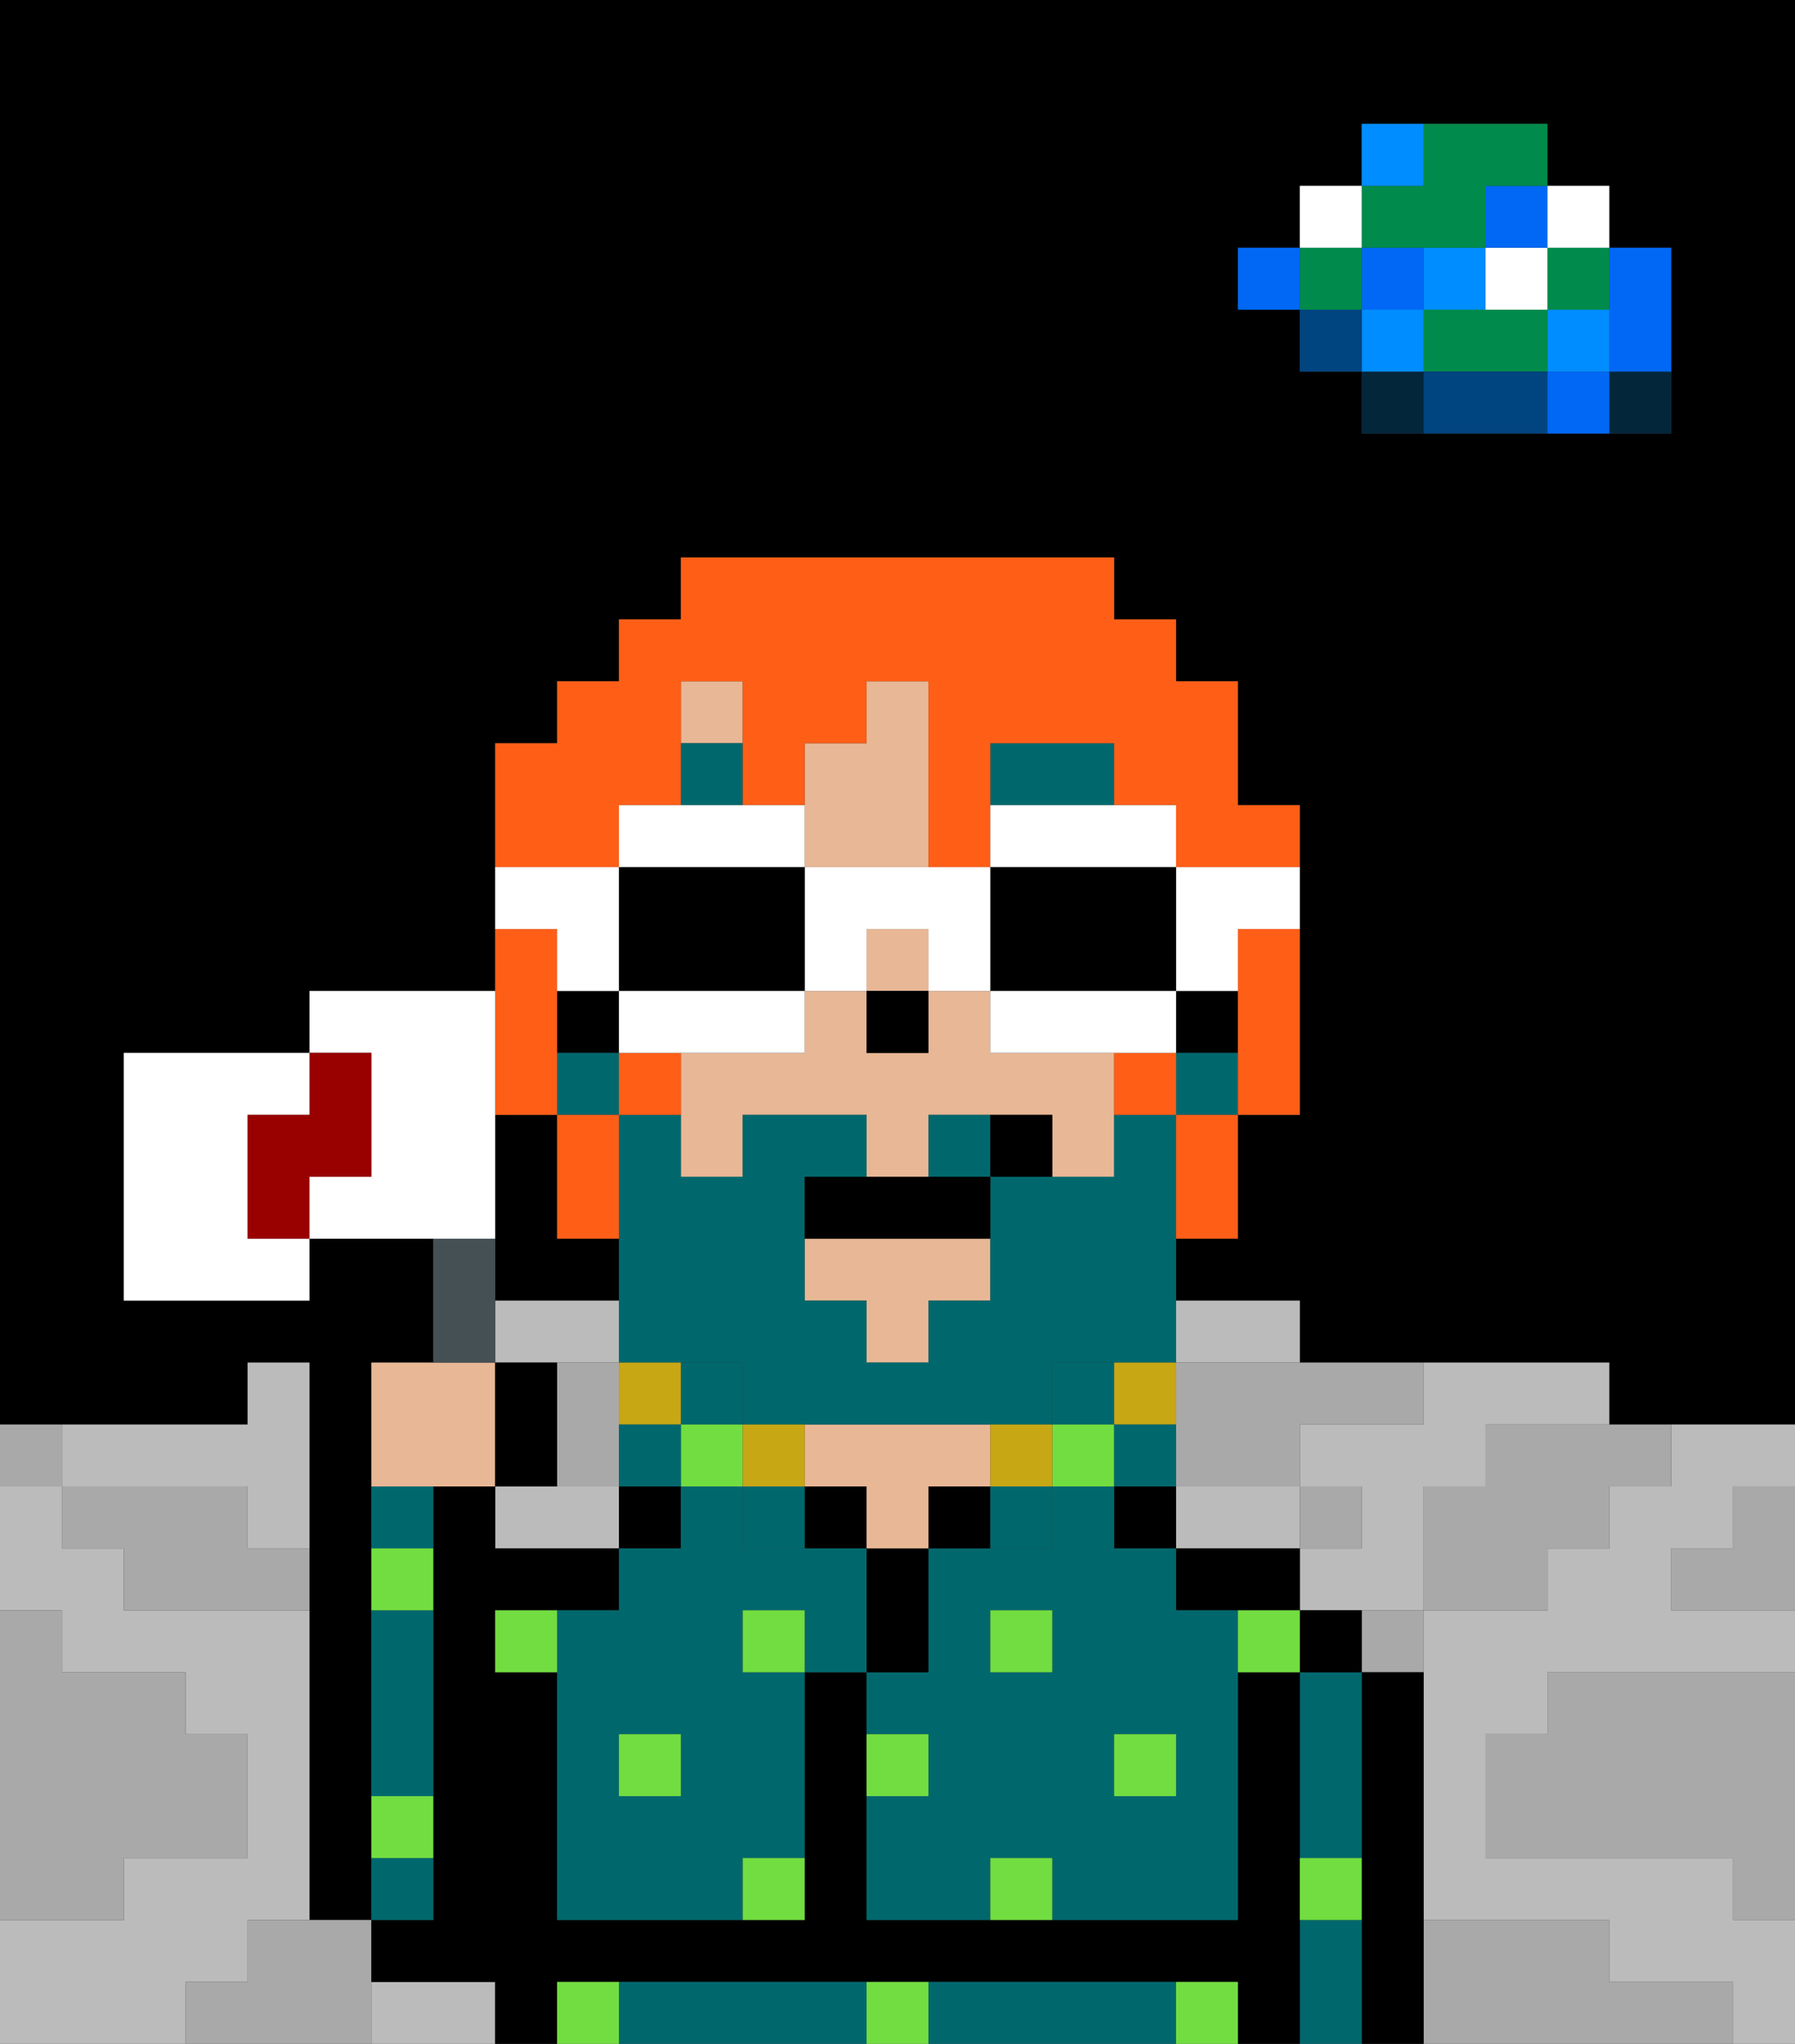 <svg xmlns="http://www.w3.org/2000/svg" viewBox="0 0 29 33"><rect x="0" y="0" width="29" height="33" fill="#333333" stroke="none"/><defs><style>polygon,rect,path{shape-rendering:crispedges;}polygon,rect,path{shape-rendering:crispedges;}.lb9-1{fill:#a9a9a9;}.lb9-2{fill:#000000;}.lb9-3{fill:#bbbbbb;}.lb9-4{fill:#04263a;}.lb9-5{fill:#0068f5;}.lb9-6{fill:#008dff;}.lb9-7{fill:#008b4c;}.lb9-8{fill:#ffffff;}.lb9-9{fill:#004480;}.lb9-10{fill:#00686d;}.lb9-11{fill:#e8b795;}.lb9-12{fill:#72dd40;}.lb9-13{fill:#00686d;}.lb9-14{fill:#c8a715;}.lb9-15{fill:#00686d;}.lb9-16{fill:#ff5e17;}.lb9-17{fill:#455054;}.lb9-18{fill:#900;}</style></defs><path class="lb9-1" d="M28,25H27v1h2V24H28Z"/><path class="lb9-2" d="M28,0H0V23H4V22H5v9H6V22H7V20H5v1H2V17H5V16H8V12H9V11h1V10h1V9h7v1h1v1h1v2h1v5H20v2H19v1h2v1h5v1h3V0ZM27,5V7H22V6H21V5H20V4h1V3h1V2h3V3h1V4h1Z"/><path class="lb9-2" d="M10,21V20H9V18H8v3h2Z"/><path class="lb9-1" d="M27,32H26V31H23v2h5V32Z"/><path class="lb9-1" d="M25,27v1H24v2h4v1h1V27H25Z"/><path class="lb9-3" d="M27,24H26v1H25v1H23v5h3v1h2v1h1V31H28V30H24V28h1V27h4V26H27V25h1V24h1V23H27Z"/><polygon class="lb9-3" points="10 22 10 21 9 21 8 21 8 22 9 22 10 22"/><path class="lb9-3" d="M20,25h1V24H19v1Z"/><path class="lb9-3" d="M4,32V31H5V26H2V25H1V24H0v2H1v1H3v1H4v2H2v1H0v2H3V32Z"/><path class="lb9-3" d="M2,24H4v1H5V22H4v1H1v1Z"/><path class="lb9-3" d="M9,24H8v1h2V24Z"/><path class="lb9-3" d="M20,22h1V21H19v1Z"/><path class="lb9-3" d="M22,23H21v1h1v1H21v1h2V24h1V23h2V22H23v1Z"/><path class="lb9-3" d="M7,32H6v1H8V32Z"/><path class="lb9-4" d="M26,7h1V6H26Z"/><path class="lb9-5" d="M26,5V6h1V4H26Z"/><path class="lb9-5" d="M25,6V7h1V6Z"/><rect class="lb9-6" x="25" y="5" width="1" height="1"/><rect class="lb9-7" x="25" y="4" width="1" height="1"/><rect class="lb9-8" x="25" y="3" width="1" height="1"/><path class="lb9-1" d="M24,24H23v2h2V25h1V24h1V23H24Z"/><path class="lb9-7" d="M24,5H23V6h2V5Z"/><rect class="lb9-8" x="24" y="4" width="1" height="1"/><rect class="lb9-5" x="24" y="3" width="1" height="1"/><path class="lb9-9" d="M24,6H23V7h2V6Z"/><rect class="lb9-6" x="23" y="4" width="1" height="1"/><path class="lb9-1" d="M22,27h1V26H22Z"/><path class="lb9-4" d="M22,6V7h1V6Z"/><rect class="lb9-6" x="22" y="5" width="1" height="1"/><rect class="lb9-5" x="22" y="4" width="1" height="1"/><path class="lb9-7" d="M23,4h1V3h1V2H23V3H22V4Z"/><path class="lb9-6" d="M23,2H22V3h1Z"/><rect class="lb9-1" x="21" y="24" width="1" height="1"/><rect class="lb9-9" x="21" y="5" width="1" height="1"/><rect class="lb9-7" x="21" y="4" width="1" height="1"/><rect class="lb9-8" x="21" y="3" width="1" height="1"/><rect class="lb9-5" x="20" y="4" width="1" height="1"/><path class="lb9-1" d="M19,22v2h2V23h2V22H19Z"/><path class="lb9-1" d="M9,24h1V22H9Z"/><path class="lb9-1" d="M6,31H4v1H3v1H6V31Z"/><path class="lb9-1" d="M2,30H4V28H3V27H1V26H0v5H2Z"/><path class="lb9-1" d="M4,24H1v1H2v1H5V25H4Z"/><path class="lb9-1" d="M1,23H0v1H1Z"/><path class="lb9-2" d="M23,27H22v6h1V27Z"/><path class="lb9-10" d="M21,28v2h1V27H21Z"/><path class="lb9-10" d="M21,31v2h1V31Z"/><path class="lb9-2" d="M21,26v1h1V26Z"/><path class="lb9-2" d="M21,30V27H20v4H14V27H13v4H9V27H8V26h2V25H8V24H7v7H6v1H8v1H9V32H20v1h1V30Z"/><path class="lb9-10" d="M13,32H10v1h4V32Z"/><path class="lb9-10" d="M18,32H15v1h4V32Z"/><path class="lb9-2" d="M19,25v1h2V25H19Z"/><rect class="lb9-2" x="18" y="24" width="1" height="1"/><path class="lb9-10" d="M19,26V25H18V24H17v1H15v2H14v1h1v1H14v2h2V30h1v1h3V26Zm-2,1H16V26h1Zm2,2H18V28h1Z"/><rect class="lb9-10" x="17" y="22" width="1" height="1"/><path class="lb9-2" d="M15,24v1h1V24Z"/><path class="lb9-2" d="M15,26V25H14v2h1Z"/><rect class="lb9-2" x="13" y="24" width="1" height="1"/><path class="lb9-11" d="M14,24v1h1V24h1V23H13v1Z"/><rect class="lb9-2" x="10" y="24" width="1" height="1"/><path class="lb9-10" d="M13,25H12V24H11v1H10v1H9v5h3V30h1V27H12V26h1v1h1V25Zm-2,4H10V28h1Z"/><rect class="lb9-10" x="11" y="22" width="1" height="1"/><path class="lb9-10" d="M7,30H6v1H7Z"/><path class="lb9-10" d="M7,26H6v3H7Z"/><path class="lb9-10" d="M7,24H6v1H7Z"/><path class="lb9-11" d="M14,14h1V11H14v1H13v2Z"/><polygon class="lb9-11" points="13 21 14 21 14 22 15 22 15 21 16 21 16 20 13 20 13 21"/><rect class="lb9-11" x="14" y="15" width="1" height="1"/><rect class="lb9-11" x="11" y="11" width="1" height="1"/><path class="lb9-11" d="M17,17H16V16H15v1H14V16H13v1H11v2h1V18h2v1h1V18h2v1h1V17Z"/><rect class="lb9-2" x="19" y="16" width="1" height="1"/><rect class="lb9-2" x="9" y="16" width="1" height="1"/><rect class="lb9-2" x="14" y="16" width="1" height="1"/><rect class="lb9-12" x="10" y="28" width="1" height="1"/><path class="lb9-12" d="M12,31h1V30H12Z"/><path class="lb9-12" d="M15,28H14v1h1Z"/><path class="lb9-12" d="M14,32v1h1V32Z"/><rect class="lb9-12" x="12" y="26" width="1" height="1"/><path class="lb9-12" d="M16,30v1h1V30Z"/><rect class="lb9-12" x="18" y="28" width="1" height="1"/><rect class="lb9-12" x="16" y="26" width="1" height="1"/><path class="lb9-12" d="M8,26v1H9V26Z"/><path class="lb9-12" d="M19,32v1h1V32Z"/><path class="lb9-12" d="M9,32v1h1V32Z"/><path class="lb9-12" d="M7,29H6v1H7Z"/><path class="lb9-12" d="M7,25H6v1H7Z"/><path class="lb9-12" d="M21,31h1V30H21Z"/><path class="lb9-12" d="M20,26v1h1V26Z"/><rect class="lb9-12" x="11" y="23" width="1" height="1"/><rect class="lb9-12" x="17" y="23" width="1" height="1"/><path class="lb9-13" d="M19,18H18v1H16v2H15v1H14V21H13V19h1V18H12v1H11V18H10v4h2v1h5V22h2V18Z"/><path class="lb9-13" d="M15,18v1h1V18Z"/><rect class="lb9-13" x="19" y="17" width="1" height="1"/><rect class="lb9-13" x="9" y="17" width="1" height="1"/><path class="lb9-14" d="M19,23V22H18v1Z"/><path class="lb9-13" d="M18,24h1V23H18Z"/><path class="lb9-14" d="M17,24V23H16v1Z"/><path class="lb9-13" d="M16,25h1V24H16Z"/><path class="lb9-14" d="M13,24V23H12v1Z"/><path class="lb9-13" d="M12,24v1h1V24Z"/><path class="lb9-14" d="M11,23V22H10v1Z"/><path class="lb9-13" d="M10,23v1h1V23Z"/><path class="lb9-15" d="M18,13V12H16v1h2Z"/><rect class="lb9-15" x="11" y="12" width="1" height="1"/><path class="lb9-2" d="M14,19H13v1h3V19H14Z"/><path class="lb9-2" d="M16,18v1h1V18Z"/><path class="lb9-16" d="M9,18V15H8v3Z"/><path class="lb9-16" d="M20,16v2h1V15H20Z"/><path class="lb9-16" d="M10,17v1h1V17Z"/><path class="lb9-16" d="M18,18h1V17H18Z"/><path class="lb9-16" d="M10,13h1V11h1v2h1V12h1V11h1v3h1V12h2v1h1v1h2V13H20V11H19V10H18V9H11v1H10v1H9v1H8v2h2Z"/><path class="lb9-16" d="M10,20V18H9v2Z"/><path class="lb9-16" d="M19,19v1h1V18H19Z"/><path class="lb9-11" d="M8,24V22H6v2H8Z"/><path class="lb9-17" d="M8,21V20H7v2H8Z"/><path class="lb9-8" d="M4,18H5V17H2v4H5V20H4Z"/><path class="lb9-8" d="M8,18V16H5v1H6v2H5v1H8Z"/><path class="lb9-2" d="M9,22H8v2H9Z"/><path class="lb9-18" d="M6,19V17H5v1H4v2H5V19Z"/><path class="lb9-8" d="M19,14v2h1V15h1V14H19Z"/><path class="lb9-8" d="M19,14V13H16v1h3Z"/><path class="lb9-2" d="M17,16h2V14H16v2Z"/><path class="lb9-8" d="M16,16v1h3V16H16Z"/><path class="lb9-8" d="M13,14v2h1V15h1v1h1V14H13Z"/><path class="lb9-8" d="M13,14V13H10v1h3Z"/><path class="lb9-2" d="M13,16V14H10v2h3Z"/><path class="lb9-8" d="M11,17h2V16H10v1Z"/><path class="lb9-8" d="M9,16h1V14H8v1H9Z"/></svg>